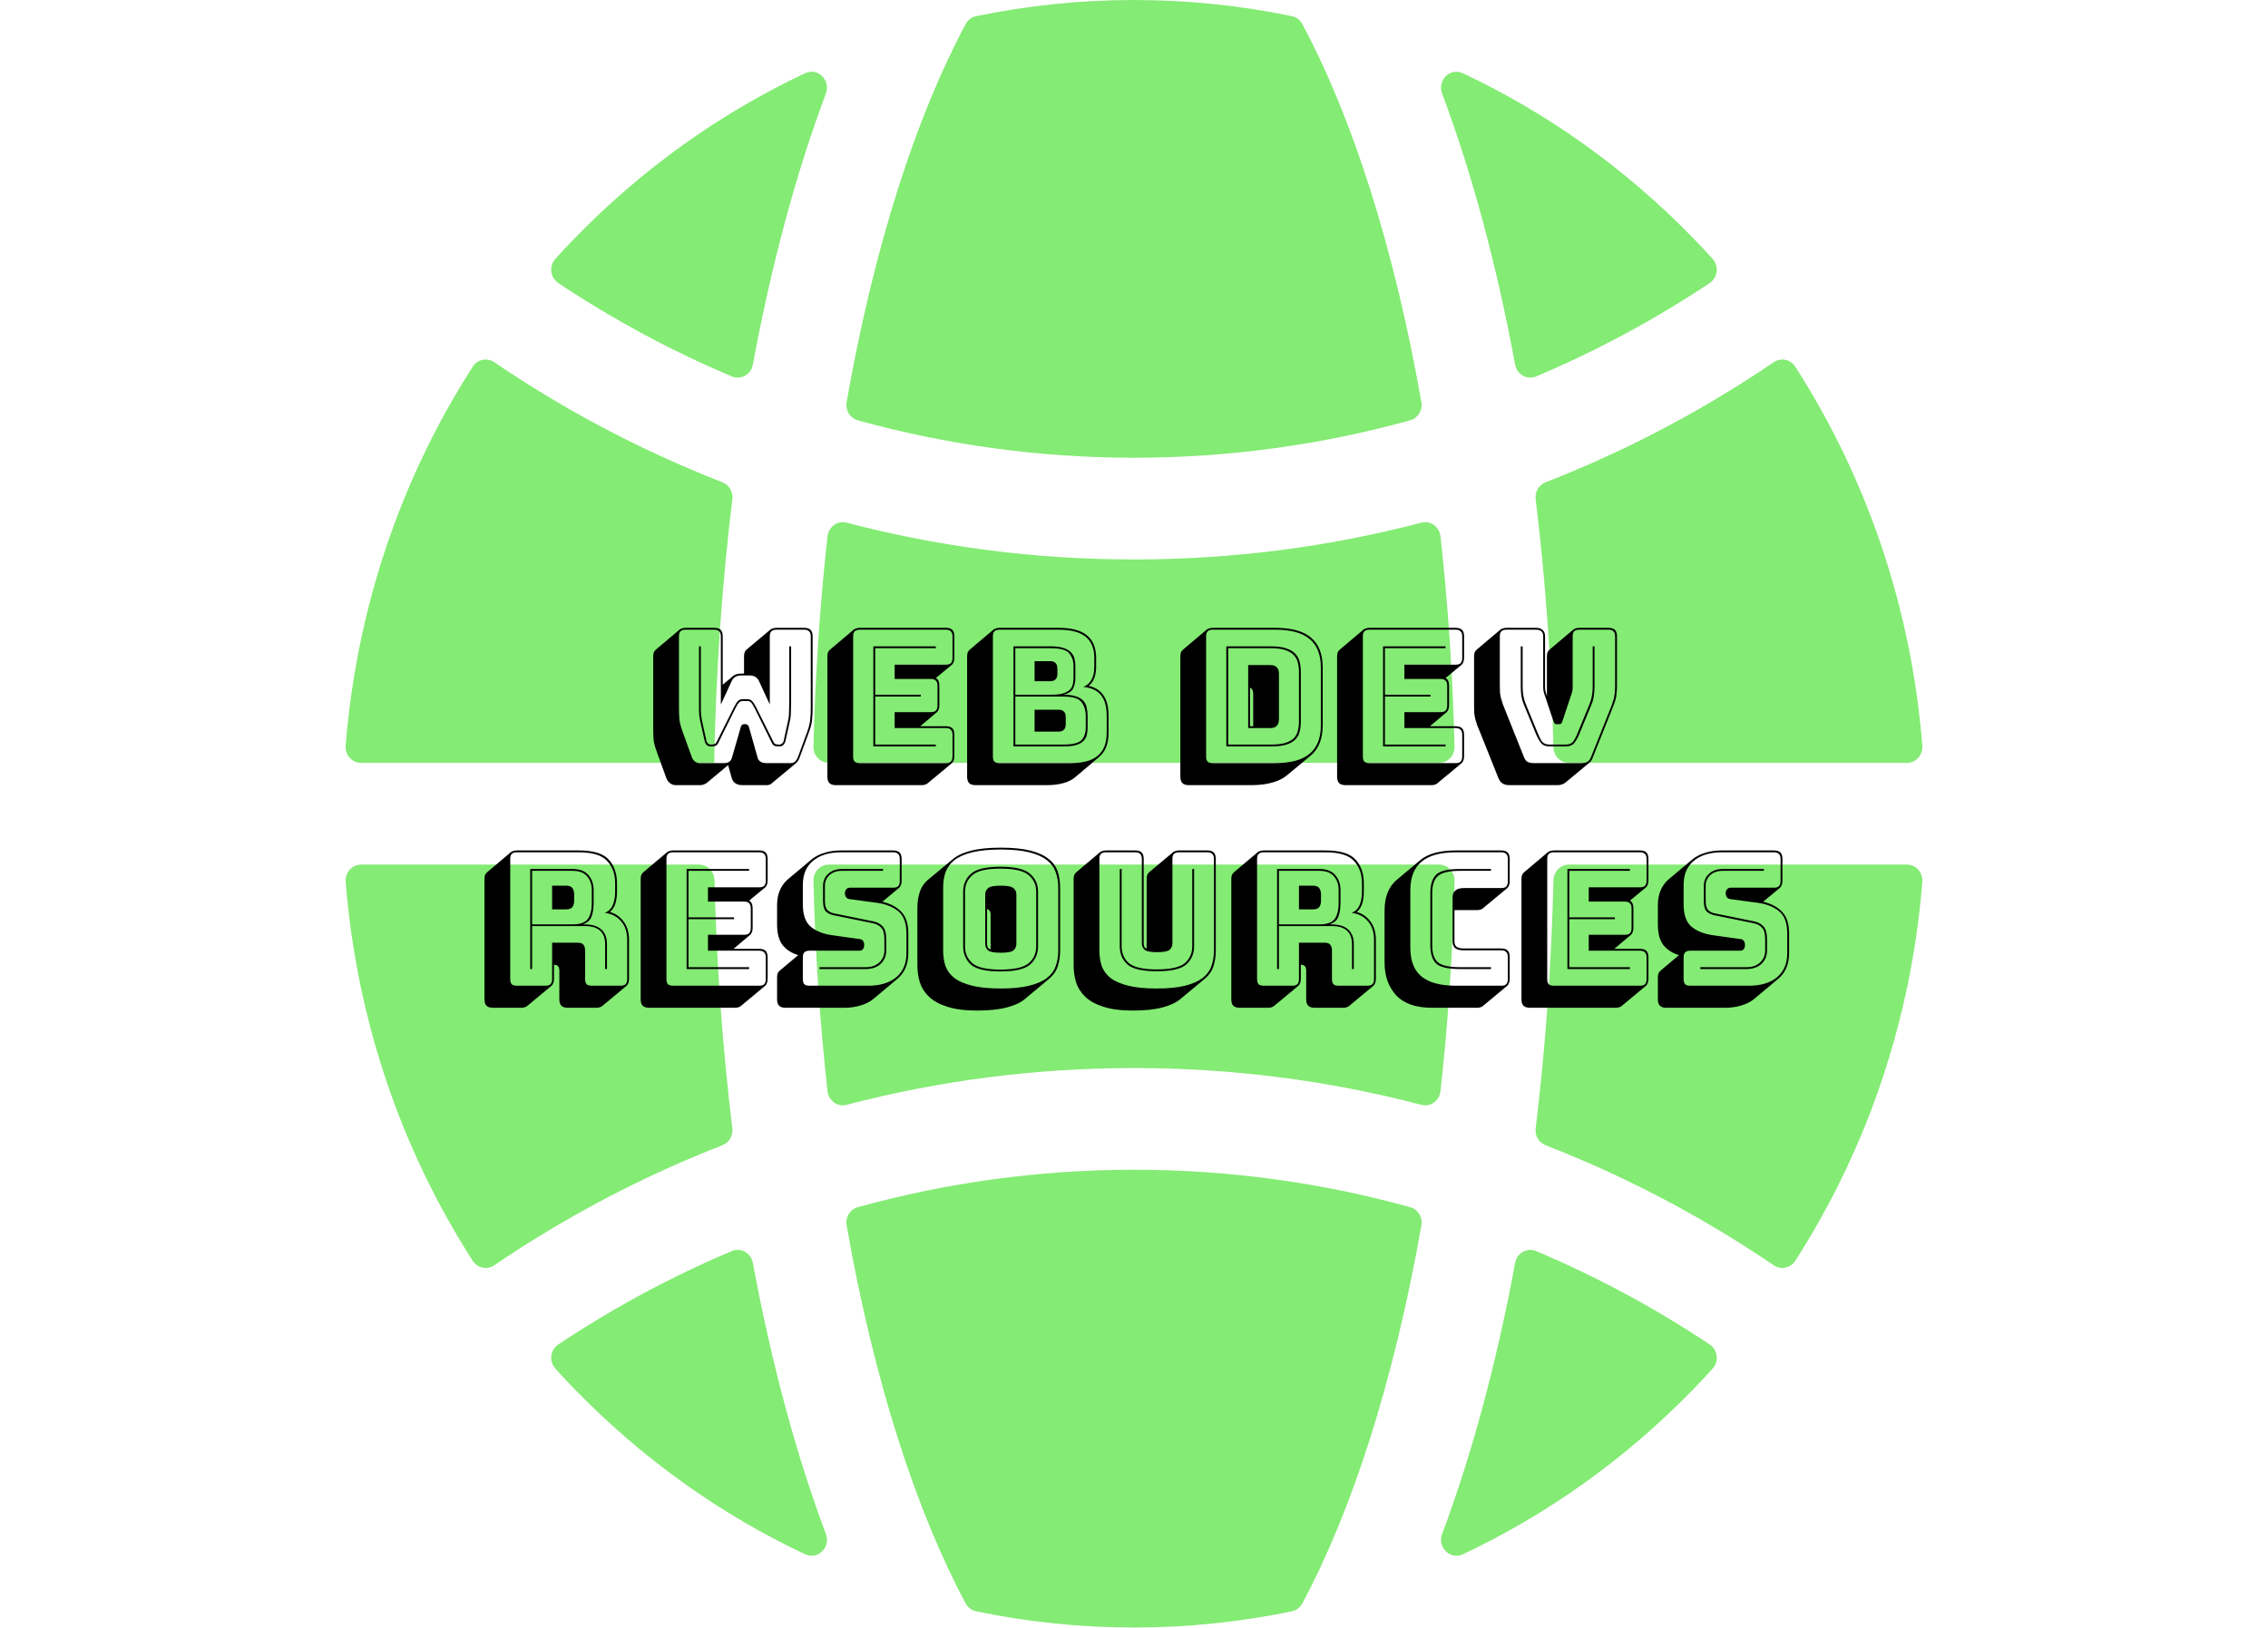 <svg width="3524" height="2530" viewBox="0 0 3524 2530" fill="none" xmlns="http://www.w3.org/2000/svg">
<path d="M2236.05 1343.77H1287.94C1274.46 1343.77 1263.58 1355.19 1263.92 1369.05C1266.79 1483.4 1274.32 1592.63 1285.77 1695.92C1287.42 1710.78 1301.37 1720.82 1315.46 1717.13C1460.41 1679.13 1609.79 1659.95 1761.99 1659.95C1914.2 1659.95 2063.58 1679.13 2208.53 1717.13C2222.62 1720.82 2236.57 1710.78 2238.22 1695.92C2249.67 1592.63 2257.2 1483.39 2260.06 1369.05C2260.41 1355.19 2249.53 1343.77 2236.05 1343.77Z" fill="#84EB74"/>
<path d="M2238.22 833.522C2236.57 818.661 2222.62 808.622 2208.53 812.313C2063.58 850.314 1914.2 869.497 1761.99 869.497C1609.79 869.497 1460.41 850.314 1315.46 812.318C1301.37 808.627 1287.42 818.666 1285.77 833.526C1274.32 936.819 1266.79 1046.05 1263.92 1160.4C1263.58 1174.26 1274.46 1185.68 1287.94 1185.68H2236.05C2249.52 1185.68 2260.41 1174.26 2260.06 1160.4C2257.2 1046.05 2249.66 936.814 2238.22 833.522Z" fill="#84EB74"/>
<path d="M2208.54 625.049C2165.52 380.133 2099.57 179.274 2023.47 37.329C2020.08 31.006 2014.13 26.544 2007.25 25.117C1927.38 8.557 1845.33 0 1761.99 0C1678.66 0 1596.61 8.557 1516.74 25.122C1509.85 26.549 1503.91 31.01 1500.52 37.334C1424.41 179.274 1358.47 380.133 1315.45 625.055C1313.25 637.593 1320.74 649.875 1332.7 653.19C1469.64 691.141 1613.56 711.406 1761.99 711.406C1910.43 711.406 2054.35 691.141 2191.29 653.185C2203.25 649.875 2210.74 637.588 2208.54 625.049Z" fill="#84EB74"/>
<path d="M2272.93 113.791C2253.37 104.587 2232.99 124.684 2240.72 145.334C2240.86 145.7 2241 146.066 2241.13 146.431C2287.86 271.441 2325.82 413.362 2354.23 566.843C2357.07 582.183 2372.94 590.922 2386.98 584.994C2481.49 545.091 2571.62 496.404 2656.44 439.965C2669 431.611 2671.26 413.594 2661.07 402.33C2651.31 391.545 2641.36 380.904 2631.18 370.43C2525.78 261.976 2404.57 175.713 2272.93 113.791Z" fill="#84EB74"/>
<path d="M2437.74 1185.68H2962.95C2977.03 1185.68 2988.06 1173.27 2986.9 1158.84C2969.93 946.803 2902.11 745.49 2789.5 569.965C2782.13 558.479 2767.17 555.371 2756.01 562.955C2664.27 625.317 2567.01 678.993 2464.77 723.486C2443.79 732.615 2422.7 741.305 2401.48 749.581C2391.07 753.641 2384.71 764.416 2386.1 775.784C2401.21 899.781 2410.58 1029.13 2413.78 1161.53C2414.1 1174.95 2424.7 1185.68 2437.74 1185.68Z" fill="#84EB74"/>
<path d="M1315.45 1904.4C1358.47 2149.31 1424.41 2350.17 1500.52 2492.12C1503.91 2498.44 1509.85 2502.9 1516.74 2504.33C1596.61 2520.89 1678.66 2529.45 1761.99 2529.45C1845.33 2529.45 1927.38 2520.89 2007.25 2504.32C2014.13 2502.9 2020.08 2498.43 2023.47 2492.11C2099.57 2350.17 2165.52 2149.31 2208.54 1904.39C2210.74 1891.85 2203.25 1879.57 2191.29 1876.26C2054.35 1838.3 1910.43 1818.04 1761.99 1818.04C1613.56 1818.04 1469.64 1838.3 1332.7 1876.26C1320.74 1879.57 1313.25 1891.86 1315.45 1904.4Z" fill="#84EB74"/>
<path d="M1059.22 1805.96C1080.19 1796.83 1101.29 1788.14 1122.51 1779.86C1132.92 1775.8 1139.28 1765.03 1137.89 1753.66C1122.77 1629.66 1113.41 1500.32 1110.21 1367.91C1109.89 1354.5 1099.29 1343.77 1086.25 1343.77H561.034C546.956 1343.77 535.926 1356.18 537.083 1370.61C554.057 1582.65 621.881 1783.96 734.489 1959.49C741.855 1970.97 756.817 1974.08 767.976 1966.5C859.721 1904.13 956.973 1850.45 1059.22 1805.96Z" fill="#84EB74"/>
<path d="M2656.45 2089.49C2571.62 2033.05 2481.49 1984.35 2386.99 1944.46C2372.95 1938.53 2357.07 1947.27 2354.23 1962.61C2325.83 2116.09 2287.87 2258.01 2241.14 2383.02C2241 2383.38 2240.86 2383.75 2240.73 2384.12C2232.99 2404.77 2253.38 2424.86 2272.94 2415.66C2404.57 2353.74 2525.78 2267.47 2631.19 2159.02C2641.37 2148.55 2651.32 2137.91 2661.08 2127.12C2671.26 2115.86 2669 2097.84 2656.45 2089.49Z" fill="#84EB74"/>
<path d="M2413.78 1367.91C2410.58 1500.31 2401.21 1629.66 2386.1 1753.66C2384.71 1765.02 2391.07 1775.8 2401.48 1779.86C2422.7 1788.14 2443.79 1796.83 2464.77 1805.95C2567.01 1850.45 2664.27 1904.13 2756.01 1966.49C2767.17 1974.07 2782.13 1970.96 2789.5 1959.48C2902.11 1783.96 2969.93 1582.64 2986.9 1370.6C2988.06 1356.17 2977.03 1343.76 2962.95 1343.76H2437.74C2424.7 1343.77 2414.1 1354.49 2413.78 1367.91Z" fill="#84EB74"/>
<path d="M867.543 439.96C952.364 496.399 1042.5 545.09 1137 584.988C1151.04 590.917 1166.92 582.177 1169.75 566.838C1198.16 413.357 1236.12 271.436 1282.85 146.426C1282.99 146.06 1283.13 145.695 1283.26 145.329C1291 124.679 1270.61 104.582 1251.05 113.785C1119.42 175.712 998.21 261.975 892.799 370.425C882.62 380.899 872.666 391.54 862.909 402.325C852.725 413.589 854.986 431.606 867.543 439.96Z" fill="#84EB74"/>
<path d="M1109.7 1185.68C1112.3 1044.85 1121.86 907.305 1137.89 775.784C1139.28 764.416 1132.92 753.641 1122.51 749.58C1101.29 741.305 1080.19 732.615 1059.22 723.485C956.973 678.988 859.721 625.311 767.976 562.955C756.817 555.371 741.859 558.484 734.489 569.965C621.881 745.49 554.057 946.803 537.083 1158.84C535.926 1173.27 546.956 1185.68 561.034 1185.68H1109.7Z" fill="#84EB74"/>
<path d="M1251.06 2415.66C1270.62 2424.86 1291 2404.76 1283.26 2384.11C1283.13 2383.75 1282.99 2383.38 1282.86 2383.01C1236.13 2258 1198.17 2116.08 1169.76 1962.6C1166.92 1947.26 1151.05 1938.52 1137.01 1944.45C1042.5 1984.35 952.369 2033.04 867.548 2089.48C854.986 2097.83 852.73 2115.85 862.919 2127.12C872.676 2137.9 882.629 2148.54 892.809 2159.02C998.21 2267.47 1119.42 2353.73 1251.06 2415.66Z" fill="#84EB74"/>
<path d="M1161.27 1086.64C1164.34 1086.64 1166.74 1087.6 1168.47 1089.52C1170.39 1091.25 1172.69 1094.8 1175.38 1100.18L1201.87 1153.17C1202.83 1155.09 1203.99 1156.24 1205.33 1156.62C1206.87 1157.01 1208.31 1157.2 1209.65 1157.2H1211.09C1212.63 1157.2 1214.07 1156.62 1215.41 1155.47C1216.75 1154.13 1217.52 1152.69 1217.71 1151.15L1224.91 1118.32C1225.68 1114.67 1226.07 1109.97 1226.07 1104.21C1226.26 1098.45 1226.35 1093.46 1226.35 1089.23V1004.56H1229.23V1089.52C1229.23 1093.74 1229.14 1098.74 1228.95 1104.5C1228.95 1110.26 1228.56 1114.96 1227.79 1118.61L1220.59 1151.15C1219.83 1154.22 1218.58 1156.53 1216.85 1158.06C1215.31 1159.41 1213.39 1160.08 1211.09 1160.08H1209.07C1207.35 1160.08 1205.52 1159.79 1203.6 1159.22C1201.87 1158.45 1200.53 1157.1 1199.57 1155.18L1173.07 1101.62C1170.58 1096.62 1168.56 1093.36 1167.03 1091.82C1165.49 1090.29 1163.57 1089.52 1161.27 1089.52H1154.07C1151.76 1089.52 1149.84 1090.29 1148.31 1091.82C1146.77 1093.36 1144.75 1096.62 1142.26 1101.62L1115.76 1155.18C1114.8 1157.1 1113.36 1158.45 1111.44 1159.22C1109.71 1159.79 1107.99 1160.08 1106.26 1160.08H1104.24C1101.94 1160.08 1099.92 1159.41 1098.19 1158.06C1096.66 1156.53 1095.51 1154.22 1094.74 1151.15L1087.54 1118.61C1086.77 1114.96 1086.29 1110.26 1086.1 1104.5C1086.1 1098.74 1086.1 1093.74 1086.1 1089.52V1004.56H1088.98V1089.23C1088.98 1093.46 1088.98 1098.45 1088.98 1104.21C1089.17 1109.97 1089.65 1114.67 1090.42 1118.32L1097.62 1151.15C1097.81 1152.69 1098.58 1154.13 1099.92 1155.47C1101.27 1156.62 1102.71 1157.2 1104.24 1157.2H1105.68C1107.03 1157.2 1108.37 1157.01 1109.71 1156.62C1111.25 1156.24 1112.5 1155.09 1113.46 1153.17L1139.95 1100.18C1142.64 1094.8 1144.85 1091.25 1146.58 1089.52C1148.5 1087.6 1150.99 1086.64 1154.07 1086.64H1161.27ZM1206.48 978.64C1202.83 978.64 1200.15 979.504 1198.42 981.232C1196.88 982.768 1196.11 985.36 1196.11 989.008V1094.99L1179.41 1058.7C1177.87 1055.44 1175.86 1053.14 1173.36 1051.79C1170.87 1050.45 1167.79 1049.78 1164.15 1049.78H1152.05C1148.4 1049.78 1145.33 1050.45 1142.83 1051.79C1140.34 1053.14 1138.32 1055.44 1136.79 1058.7L1120.08 1094.99V989.008C1120.08 985.36 1119.22 982.768 1117.49 981.232C1115.95 979.504 1113.36 978.64 1109.71 978.64H1065.36C1061.71 978.64 1059.03 979.504 1057.3 981.232C1055.76 982.768 1054.99 985.36 1054.99 989.008V1100.18C1054.99 1106.32 1055.19 1112.08 1055.57 1117.46C1056.15 1122.64 1057.68 1128.78 1060.18 1135.89L1074.58 1175.63C1075.54 1178.7 1077.07 1181.2 1079.19 1183.12C1081.49 1185.04 1084.18 1186 1087.25 1186H1125.27C1128.34 1186 1130.93 1185.33 1133.04 1183.98C1135.15 1182.45 1136.59 1180.24 1137.36 1177.36L1150.9 1130.42C1151.47 1128.5 1152.15 1127.25 1152.91 1126.67C1153.87 1125.9 1154.93 1125.52 1156.08 1125.52H1158.67C1159.83 1125.52 1160.79 1125.9 1161.55 1126.67C1162.51 1127.25 1163.28 1128.5 1163.86 1130.42L1177.11 1177.36C1177.87 1180.43 1179.51 1182.64 1182 1183.98C1184.5 1185.33 1187.28 1186 1190.35 1186H1228.66C1231.73 1186 1234.13 1185.04 1235.86 1183.12C1237.78 1181.01 1239.22 1178.51 1240.18 1175.63L1254.58 1136.46C1257.07 1129.36 1258.51 1123.22 1258.9 1118.03C1259.47 1112.66 1259.76 1106.9 1259.76 1100.75V989.008C1259.76 985.36 1258.9 982.768 1257.17 981.232C1255.63 979.504 1253.04 978.64 1249.39 978.64H1206.48ZM1098.19 1216.82C1096.85 1217.78 1095.31 1218.54 1093.59 1219.12C1091.86 1219.89 1090.03 1220.27 1088.11 1220.27H1050.1C1046.45 1220.27 1043.28 1219.12 1040.59 1216.82C1037.91 1214.51 1035.99 1211.54 1034.83 1207.89L1020.43 1168.14C1017.75 1161.04 1016.11 1154.8 1015.54 1149.42C1015.15 1143.86 1014.96 1137.9 1014.96 1131.57V1020.4C1014.96 1017.9 1015.25 1015.79 1015.83 1014.06C1016.59 1012.34 1017.65 1010.9 1018.99 1009.74L1056.15 978.352C1057.11 977.584 1058.35 977.008 1059.89 976.624C1061.62 976.048 1063.44 975.76 1065.36 975.76H1109.71C1114.32 975.76 1117.68 976.816 1119.79 978.928C1121.91 981.04 1122.96 984.4 1122.96 989.008V1064.18L1139.09 1050.64C1140.63 1049.3 1142.45 1048.34 1144.56 1047.76C1146.87 1047.18 1149.36 1046.9 1152.05 1046.9H1156.08V1020.4C1156.08 1017.9 1156.37 1015.79 1156.95 1014.06C1157.52 1012.34 1158.39 1010.99 1159.54 1010.03L1159.83 1009.74L1197.27 978.352C1198.23 977.584 1199.47 977.008 1201.01 976.624C1202.55 976.048 1204.37 975.76 1206.48 975.76H1249.39C1254 975.76 1257.36 976.816 1259.47 978.928C1261.59 981.04 1262.64 984.4 1262.64 989.008V1100.75C1262.64 1107.09 1262.35 1113.04 1261.78 1118.61C1261.39 1123.98 1259.86 1130.22 1257.17 1137.33L1242.77 1176.5C1242.19 1178.42 1241.43 1180.14 1240.47 1181.68C1239.51 1183.22 1238.35 1184.66 1237.01 1186L1199.86 1216.82C1198.71 1217.97 1197.46 1218.83 1196.11 1219.41C1194.77 1219.98 1193.23 1220.27 1191.51 1220.27H1153.2C1149.36 1220.27 1146 1219.41 1143.12 1217.68C1140.24 1215.95 1138.23 1213.26 1137.07 1209.62L1131.31 1189.17L1098.19 1216.82ZM1432.47 1220.27H1298.83C1294.23 1220.27 1290.87 1219.22 1288.75 1217.1C1286.64 1214.99 1285.59 1211.63 1285.59 1207.02V1020.4C1285.59 1017.9 1285.87 1015.79 1286.45 1014.06C1287.22 1012.34 1288.27 1010.9 1289.62 1009.74L1326.77 978.352C1327.73 977.584 1328.98 977.008 1330.51 976.624C1332.24 976.048 1334.07 975.76 1335.99 975.76H1469.62C1474.23 975.76 1477.59 976.816 1479.7 978.928C1481.81 981.04 1482.87 984.4 1482.87 989.008V1022.7C1482.87 1025.2 1482.48 1027.31 1481.71 1029.04C1481.14 1030.77 1480.18 1032.21 1478.83 1033.36L1454.07 1053.81C1455.99 1054.77 1457.33 1056.21 1458.1 1058.13C1459.06 1060.05 1459.54 1062.54 1459.54 1065.62V1096.43C1459.54 1098.93 1459.15 1101.04 1458.39 1102.77C1457.81 1104.5 1456.85 1105.94 1455.51 1107.09L1429.87 1128.69H1469.62C1474.23 1128.69 1477.59 1129.74 1479.7 1131.86C1481.81 1133.97 1482.87 1137.33 1482.87 1141.94V1175.63C1482.87 1178.13 1482.48 1180.24 1481.71 1181.97C1481.14 1183.7 1480.18 1185.14 1478.83 1186.29L1441.39 1217.39C1440.63 1218.16 1439.38 1218.83 1437.65 1219.41C1436.11 1219.98 1434.39 1220.27 1432.47 1220.27ZM1469.62 1186C1473.27 1186 1475.86 1185.23 1477.39 1183.7C1479.12 1181.97 1479.99 1179.28 1479.99 1175.63V1141.94C1479.99 1138.29 1479.12 1135.7 1477.39 1134.16C1475.86 1132.43 1473.27 1131.57 1469.62 1131.57H1390.13V1106.8H1446.29C1449.94 1106.8 1452.53 1106.03 1454.07 1104.5C1455.79 1102.77 1456.66 1100.08 1456.66 1096.43V1065.62C1456.66 1061.97 1455.79 1059.38 1454.07 1057.84C1452.53 1056.11 1449.94 1055.25 1446.29 1055.25H1390.13V1033.07H1469.62C1473.27 1033.07 1475.86 1032.3 1477.39 1030.77C1479.12 1029.04 1479.99 1026.35 1479.99 1022.7V989.008C1479.99 985.36 1479.12 982.768 1477.39 981.232C1475.86 979.504 1473.27 978.64 1469.62 978.64H1335.99C1332.34 978.64 1329.65 979.504 1327.92 981.232C1326.39 982.768 1325.62 985.36 1325.62 989.008V1175.63C1325.62 1179.28 1326.39 1181.97 1327.92 1183.7C1329.65 1185.23 1332.34 1186 1335.99 1186H1469.62ZM1454.07 1157.2V1160.08H1357.01V1004.56H1454.07V1007.44H1359.89V1079.73H1430.74V1082.61H1359.89V1157.2H1454.07ZM1515.96 1220.27C1511.35 1220.27 1507.99 1219.22 1505.88 1217.1C1503.77 1214.99 1502.71 1211.63 1502.71 1207.02V1020.4C1502.71 1017.9 1503 1015.79 1503.57 1014.06C1504.34 1012.34 1505.4 1010.9 1506.74 1009.74L1543.89 978.352C1544.85 977.584 1546.1 977.008 1547.64 976.624C1549.37 976.048 1551.19 975.76 1553.11 975.76H1644.98C1664.95 975.76 1679.64 979.696 1689.05 987.568C1698.45 995.248 1703.16 1006.96 1703.16 1022.7V1036.53C1703.16 1043.25 1702.2 1049.01 1700.28 1053.81C1698.55 1058.61 1695.86 1062.45 1692.21 1065.33L1691.35 1065.9C1701.72 1068.21 1709.49 1073.2 1714.68 1080.88C1719.86 1088.37 1722.45 1098.83 1722.45 1112.27V1138.77C1722.45 1147.41 1721.21 1154.9 1718.71 1161.23C1716.21 1167.38 1712.47 1172.56 1707.48 1176.78L1670.33 1208.18C1665.53 1212.21 1659.48 1215.18 1652.18 1217.1C1644.89 1219.22 1636.34 1220.27 1626.55 1220.27H1515.96ZM1663.7 1186C1682.71 1186 1696.73 1182.16 1705.75 1174.48C1714.97 1166.8 1719.57 1154.9 1719.57 1138.77V1112.27C1719.57 1098.26 1716.6 1087.6 1710.65 1080.3C1704.69 1073.01 1695.57 1068.78 1683.29 1067.63C1689.05 1065.14 1693.27 1061.39 1695.96 1056.4C1698.84 1051.22 1700.28 1044.59 1700.28 1036.53V1022.7C1700.28 1007.73 1695.77 996.688 1686.74 989.584C1677.72 982.288 1663.8 978.64 1644.98 978.64H1553.11C1549.46 978.64 1546.77 979.504 1545.05 981.232C1543.51 982.768 1542.74 985.36 1542.74 989.008V1175.63C1542.74 1179.28 1543.51 1181.97 1545.05 1183.7C1546.77 1185.23 1549.46 1186 1553.11 1186H1663.7ZM1652.18 1160.08H1574.71V1004.56H1633.17C1641.05 1004.56 1647.48 1005.42 1652.47 1007.15C1657.46 1008.69 1661.3 1010.9 1663.99 1013.78C1666.68 1016.46 1668.5 1019.63 1669.46 1023.28C1670.42 1026.93 1670.9 1030.86 1670.9 1035.09V1053.52C1670.9 1059.28 1669.85 1064.56 1667.73 1069.36C1665.81 1074.16 1660.73 1077.62 1652.47 1079.73C1660.34 1079.73 1666.77 1080.59 1671.77 1082.32C1676.76 1083.86 1680.6 1086.16 1683.29 1089.23C1685.97 1092.11 1687.7 1095.57 1688.47 1099.6C1689.43 1103.63 1689.91 1108.05 1689.91 1112.85V1131.28C1689.91 1135.5 1689.43 1139.44 1688.47 1143.09C1687.51 1146.54 1685.69 1149.52 1683 1152.02C1680.5 1154.51 1676.76 1156.53 1671.77 1158.06C1666.77 1159.41 1660.25 1160.08 1652.18 1160.08ZM1633.17 1007.44H1577.59V1079.73H1633.17C1641.05 1079.73 1647.29 1079.06 1651.89 1077.71C1656.5 1076.18 1659.96 1074.26 1662.26 1071.95C1664.76 1069.46 1666.29 1066.67 1666.87 1063.6C1667.64 1060.34 1668.02 1056.98 1668.02 1053.52V1035.09C1668.02 1027.41 1665.81 1020.88 1661.4 1015.5C1656.98 1010.13 1647.57 1007.44 1633.17 1007.44ZM1607.54 1027.6H1632.02C1635.67 1027.6 1638.36 1028.56 1640.09 1030.48C1642.01 1032.4 1642.97 1035.28 1642.97 1039.12V1047.18C1642.97 1051.02 1642.01 1053.9 1640.09 1055.82C1638.36 1057.74 1635.67 1058.7 1632.02 1058.7H1607.54V1027.6ZM1652.47 1082.61H1577.59V1157.2H1652.18C1666.58 1157.2 1675.99 1154.9 1680.41 1150.29C1684.82 1145.49 1687.03 1139.15 1687.03 1131.28V1112.85C1687.03 1104.21 1684.82 1097.01 1680.41 1091.25C1676.18 1085.49 1666.87 1082.61 1652.47 1082.61ZM1607.54 1103.06H1644.98C1648.63 1103.06 1651.32 1104.02 1653.05 1105.94C1654.97 1107.66 1655.93 1110.45 1655.93 1114.29V1125.52C1655.93 1129.36 1654.97 1132.24 1653.05 1134.16C1651.32 1136.08 1648.63 1137.04 1644.98 1137.04H1607.54V1103.06ZM1999.62 1205.01C1993.67 1210 1986.09 1213.74 1976.87 1216.24C1967.65 1218.93 1956.81 1220.27 1944.33 1220.27H1847.27C1842.66 1220.27 1839.3 1219.22 1837.19 1217.1C1835.08 1214.99 1834.02 1211.63 1834.02 1207.02V1020.4C1834.02 1017.9 1834.31 1015.79 1834.89 1014.06C1835.65 1012.34 1836.71 1010.9 1838.05 1009.74L1875.21 978.352C1876.17 977.584 1877.41 977.008 1878.95 976.624C1880.68 976.048 1882.5 975.76 1884.42 975.76H1981.48C2006.63 975.76 2025.16 980.848 2037.06 991.024C2049.16 1001.2 2055.21 1016.66 2055.21 1037.39V1127.25C2055.21 1137.62 2053.67 1146.74 2050.6 1154.61C2047.53 1162.29 2043.01 1168.72 2037.06 1173.9L1999.62 1205.01ZM1981.48 1186C2005.48 1186 2023.24 1181.2 2034.76 1171.6C2046.47 1162 2052.33 1147.22 2052.33 1127.25V1037.39C2052.33 1017.42 2046.47 1002.64 2034.76 993.04C2023.24 983.44 2005.48 978.64 1981.48 978.64H1884.42C1880.77 978.64 1878.09 979.504 1876.36 981.232C1874.82 982.768 1874.05 985.36 1874.05 989.008V1175.63C1874.05 1179.28 1874.82 1181.97 1876.36 1183.7C1878.09 1185.23 1880.77 1186 1884.42 1186H1981.48ZM1905.45 1160.08V1004.56H1975.14C1984.93 1004.56 1992.81 1005.62 1998.76 1007.73C2004.9 1009.84 2009.61 1012.72 2012.87 1016.37C2016.13 1019.82 2018.34 1024.05 2019.49 1029.04C2020.65 1033.84 2021.22 1039.02 2021.22 1044.59V1120.91C2021.22 1126.48 2020.65 1131.66 2019.49 1136.46C2018.53 1141.26 2016.42 1145.39 2013.16 1148.85C2009.89 1152.3 2005.19 1155.09 1999.05 1157.2C1992.9 1159.12 1984.93 1160.08 1975.14 1160.08H1905.45ZM1975.14 1007.44H1908.33V1157.2H1975.14C1984.36 1157.2 1991.75 1156.34 1997.32 1154.61C2003.08 1152.69 2007.49 1150.19 2010.57 1147.12C2013.64 1143.86 2015.65 1140.02 2016.61 1135.6C2017.77 1130.99 2018.34 1126.1 2018.34 1120.91V1044.59C2018.34 1039.41 2017.77 1034.51 2016.61 1029.9C2015.46 1025.3 2013.35 1021.36 2010.28 1018.1C2007.21 1014.83 2002.79 1012.24 1997.03 1010.32C1991.46 1008.4 1984.17 1007.44 1975.14 1007.44ZM1939.43 1033.65H1973.7C1978.31 1033.65 1981.67 1034.8 1983.78 1037.1C1986.09 1039.22 1987.24 1042.67 1987.24 1047.47V1117.46C1987.24 1122.26 1986.09 1125.81 1983.78 1128.11C1981.67 1130.42 1978.31 1131.57 1973.7 1131.57H1939.43V1033.65ZM1947.21 1078.86C1947.21 1076.37 1946.82 1074.26 1946.05 1072.53C1945.29 1070.8 1944.04 1069.55 1942.31 1068.78V1128.69H1947.21V1078.86ZM2224.47 1220.27H2090.83C2086.23 1220.27 2082.87 1219.22 2080.75 1217.1C2078.64 1214.99 2077.59 1211.63 2077.59 1207.02V1020.4C2077.59 1017.9 2077.87 1015.79 2078.45 1014.06C2079.22 1012.34 2080.27 1010.9 2081.62 1009.74L2118.77 978.352C2119.73 977.584 2120.98 977.008 2122.51 976.624C2124.24 976.048 2126.07 975.76 2127.99 975.76H2261.62C2266.23 975.76 2269.59 976.816 2271.7 978.928C2273.81 981.04 2274.87 984.4 2274.87 989.008V1022.7C2274.87 1025.2 2274.48 1027.31 2273.71 1029.04C2273.14 1030.77 2272.18 1032.21 2270.83 1033.36L2246.07 1053.81C2247.99 1054.77 2249.33 1056.21 2250.1 1058.13C2251.06 1060.05 2251.54 1062.54 2251.54 1065.62V1096.43C2251.54 1098.93 2251.15 1101.04 2250.39 1102.77C2249.81 1104.5 2248.85 1105.94 2247.51 1107.09L2221.87 1128.69H2261.62C2266.23 1128.69 2269.59 1129.74 2271.7 1131.86C2273.81 1133.97 2274.87 1137.33 2274.87 1141.94V1175.63C2274.87 1178.13 2274.48 1180.24 2273.71 1181.97C2273.14 1183.7 2272.18 1185.14 2270.83 1186.29L2233.39 1217.39C2232.63 1218.16 2231.38 1218.83 2229.65 1219.41C2228.11 1219.98 2226.39 1220.27 2224.47 1220.27ZM2261.62 1186C2265.27 1186 2267.86 1185.23 2269.39 1183.7C2271.12 1181.97 2271.99 1179.28 2271.99 1175.63V1141.94C2271.99 1138.29 2271.12 1135.7 2269.39 1134.16C2267.86 1132.43 2265.27 1131.57 2261.62 1131.57H2182.13V1106.8H2238.29C2241.94 1106.8 2244.53 1106.03 2246.07 1104.5C2247.79 1102.77 2248.66 1100.08 2248.66 1096.43V1065.62C2248.66 1061.97 2247.79 1059.38 2246.07 1057.84C2244.53 1056.11 2241.94 1055.25 2238.29 1055.25H2182.13V1033.07H2261.62C2265.27 1033.07 2267.86 1032.3 2269.39 1030.77C2271.12 1029.04 2271.99 1026.35 2271.99 1022.7V989.008C2271.99 985.36 2271.12 982.768 2269.39 981.232C2267.86 979.504 2265.27 978.64 2261.62 978.64H2127.99C2124.34 978.64 2121.65 979.504 2119.92 981.232C2118.39 982.768 2117.62 985.36 2117.62 989.008V1175.63C2117.62 1179.28 2118.39 1181.97 2119.92 1183.7C2121.65 1185.23 2124.34 1186 2127.99 1186H2261.62ZM2246.07 1157.2V1160.08H2149.01V1004.56H2246.07V1007.44H2151.89V1079.73H2222.74V1082.61H2151.89V1157.2H2246.07ZM2345.4 1220.27C2340.98 1220.27 2337.43 1219.41 2334.74 1217.68C2332.05 1216.14 2329.85 1213.26 2328.12 1209.04L2299.89 1138.48C2298.17 1134.06 2296.63 1130.32 2295.29 1127.25C2294.13 1123.98 2293.17 1120.91 2292.41 1118.03C2291.64 1114.96 2291.06 1111.79 2290.68 1108.53C2290.49 1105.07 2290.39 1101.04 2290.39 1096.43V1020.4C2290.39 1017.9 2290.68 1015.79 2291.25 1014.06C2292.02 1012.34 2293.08 1010.9 2294.42 1009.74L2331.57 978.352C2332.53 977.584 2333.78 977.008 2335.32 976.624C2337.05 976.048 2338.87 975.76 2340.79 975.76H2386.58C2391.19 975.76 2394.65 976.912 2396.95 979.216C2399.45 981.328 2400.69 984.592 2400.69 989.008V1068.5C2400.69 1070.42 2400.89 1072.24 2401.27 1073.97C2401.65 1075.7 2402.13 1077.52 2402.71 1079.44L2403.57 1081.46V1020.4C2403.57 1017.9 2403.86 1015.79 2404.44 1014.06C2405.21 1012.34 2406.26 1010.9 2407.61 1009.74L2444.76 978.352C2445.72 977.584 2446.97 977.008 2448.5 976.624C2450.23 976.048 2452.05 975.76 2453.97 975.76H2499.19C2503.99 975.76 2507.35 976.816 2509.27 978.928C2511.38 981.04 2512.44 984.4 2512.44 989.008V1065.04C2512.44 1069.65 2512.25 1073.68 2511.86 1077.14C2511.67 1080.4 2511.19 1083.57 2510.42 1086.64C2509.65 1089.52 2508.6 1092.59 2507.25 1095.86C2506.1 1098.93 2504.66 1102.67 2502.93 1107.09L2474.71 1177.65C2474.13 1179.38 2473.37 1180.91 2472.41 1182.26C2471.45 1183.6 2470.49 1184.66 2469.53 1185.42L2432.37 1216.24C2430.84 1217.58 2429.01 1218.54 2426.9 1219.12C2424.98 1219.89 2422.77 1220.27 2420.28 1220.27H2345.4ZM2457.43 1186C2461.08 1186 2464.05 1185.33 2466.36 1183.98C2468.85 1182.64 2470.77 1180.14 2472.12 1176.5L2500.34 1105.94C2502.07 1101.71 2503.51 1098.06 2504.66 1094.99C2505.81 1091.73 2506.77 1088.66 2507.54 1085.78C2508.31 1082.9 2508.79 1079.92 2508.98 1076.85C2509.37 1073.58 2509.56 1069.65 2509.56 1065.04V989.008C2509.56 985.36 2508.69 982.768 2506.97 981.232C2505.43 979.504 2502.84 978.64 2499.19 978.64H2453.97C2450.33 978.64 2447.64 979.504 2445.91 981.232C2444.37 982.768 2443.61 985.36 2443.61 989.008V1068.21C2443.61 1070.13 2443.41 1072.05 2443.03 1073.97C2442.65 1075.89 2442.07 1077.9 2441.3 1080.02L2427.77 1120.62C2427.19 1122.54 2426.52 1123.89 2425.75 1124.66C2424.98 1125.23 2423.83 1125.52 2422.29 1125.52H2419.13C2417.59 1125.52 2416.44 1125.23 2415.67 1124.66C2414.9 1123.89 2414.23 1122.54 2413.65 1120.62L2400.12 1080.3C2399.35 1078.19 2398.77 1076.18 2398.39 1074.26C2398.01 1072.34 2397.81 1070.42 2397.81 1068.5V989.008C2397.81 985.36 2396.85 982.768 2394.93 981.232C2393.01 979.504 2390.23 978.64 2386.58 978.64H2340.79C2337.14 978.64 2334.45 979.504 2332.73 981.232C2331.19 982.768 2330.42 985.36 2330.42 989.008V1065.04C2330.42 1069.65 2330.52 1073.58 2330.71 1076.85C2331.09 1079.92 2331.67 1082.9 2332.44 1085.78C2333.21 1088.66 2334.17 1091.73 2335.32 1094.99C2336.47 1098.06 2337.91 1101.71 2339.64 1105.94L2367.86 1176.5C2369.21 1180.14 2371.03 1182.64 2373.33 1183.98C2375.83 1185.33 2378.9 1186 2382.55 1186H2457.43ZM2362.97 1004.56H2365.85V1066.77C2365.85 1071.76 2366.23 1076.56 2367 1081.17C2367.77 1085.58 2368.92 1089.71 2370.45 1093.55L2389.46 1139.63C2391.38 1144.62 2393.49 1148.85 2395.8 1152.3C2398.29 1155.57 2402.23 1157.2 2407.61 1157.2H2432.95C2438.33 1157.2 2442.17 1155.57 2444.47 1152.3C2446.97 1148.85 2449.17 1144.62 2451.09 1139.63L2470.1 1093.55C2471.64 1089.71 2472.79 1085.58 2473.56 1081.17C2474.33 1076.56 2474.71 1071.76 2474.71 1066.77V1004.56H2477.59V1066.77C2477.59 1072.14 2477.21 1077.14 2476.44 1081.74C2475.86 1086.16 2474.71 1090.48 2472.98 1094.7L2453.97 1140.78C2451.67 1146.35 2449.08 1150.96 2446.2 1154.61C2443.32 1158.26 2438.9 1160.08 2432.95 1160.08H2407.61C2401.65 1160.08 2397.24 1158.26 2394.36 1154.61C2391.48 1150.96 2388.89 1146.35 2386.58 1140.78L2367.57 1094.7C2365.85 1090.48 2364.6 1086.16 2363.83 1081.74C2363.25 1077.14 2362.97 1072.14 2362.97 1066.77V1004.56ZM889.557 1353.44H826.773V1436.67H889.557C901.461 1436.67 909.429 1433.79 913.461 1428.03C917.493 1422.27 919.509 1414.11 919.509 1403.55V1383.39C919.509 1374.56 917.013 1367.36 912.021 1361.79C907.221 1356.22 899.733 1353.44 889.557 1353.44ZM857.877 1376.48H879.477C884.469 1376.48 887.829 1377.82 889.557 1380.51C891.285 1383.01 892.149 1386.18 892.149 1390.02V1399.81C892.149 1403.65 891.285 1406.91 889.557 1409.6C887.829 1412.1 884.469 1413.34 879.477 1413.34H857.877V1376.48ZM826.773 1506.08H823.893V1350.56H889.557C900.693 1350.56 908.949 1353.73 914.325 1360.06C919.701 1366.21 922.389 1373.98 922.389 1383.39V1403.26C922.389 1412.1 921.237 1419.39 918.933 1425.15C916.629 1430.72 912.021 1434.56 905.109 1436.67H908.277C919.989 1436.67 928.725 1439.36 934.485 1444.74C940.245 1449.92 943.125 1457.5 943.125 1467.49V1506.08H940.245V1467.49C940.245 1458.08 937.653 1451.07 932.469 1446.46C927.285 1441.66 919.221 1439.26 908.277 1439.26H826.773V1506.08ZM847.509 1532C851.157 1532 853.749 1531.23 855.285 1529.7C857.013 1527.97 857.877 1525.28 857.877 1521.63V1465.18H898.197C902.229 1465.18 905.013 1466.24 906.549 1468.35C908.277 1470.27 909.141 1473.34 909.141 1477.57V1521.63C909.141 1525.28 909.909 1527.97 911.445 1529.7C913.173 1531.23 915.861 1532 919.509 1532H964.149C967.797 1532 970.389 1531.23 971.925 1529.7C973.653 1527.97 974.517 1525.28 974.517 1521.63V1460.58C974.517 1448.48 971.253 1438.78 964.725 1431.49C958.389 1424.19 950.037 1419.97 939.669 1418.82C945.621 1416.32 949.749 1412.29 952.053 1406.72C954.549 1400.96 955.797 1394.05 955.797 1385.98V1372.74C955.797 1358.53 951.669 1347.01 943.413 1338.18C935.349 1329.15 920.565 1324.64 899.061 1324.64H803.157C799.509 1324.64 796.821 1325.5 795.093 1327.23C793.557 1328.77 792.789 1331.36 792.789 1335.01V1521.63C792.789 1525.28 793.557 1527.97 795.093 1529.7C796.821 1531.23 799.509 1532 803.157 1532H847.509ZM856.725 1532.29L819.285 1563.39C818.517 1564.16 817.269 1564.83 815.541 1565.41C814.005 1565.98 812.277 1566.27 810.357 1566.27H766.005C761.397 1566.27 758.037 1565.22 755.925 1563.1C753.813 1560.99 752.757 1557.63 752.757 1553.02V1366.4C752.757 1363.9 753.045 1361.79 753.621 1360.06C754.389 1358.34 755.445 1356.9 756.789 1355.74L793.941 1324.35C794.901 1323.58 796.149 1323.01 797.685 1322.62C799.413 1322.05 801.237 1321.76 803.157 1321.76H899.061C921.909 1321.76 937.557 1326.56 946.005 1336.16C954.453 1345.57 958.677 1357.76 958.677 1372.74V1385.98C958.677 1393.09 957.813 1399.33 956.085 1404.7C954.357 1409.89 951.573 1414.11 947.733 1417.38H947.445C956.469 1419.87 963.669 1424.86 969.045 1432.35C974.613 1439.84 977.397 1449.25 977.397 1460.58V1521.63C977.397 1524.13 977.013 1526.24 976.245 1527.97C975.669 1529.7 974.709 1531.14 973.365 1532.29L935.925 1563.39C935.157 1564.16 933.909 1564.83 932.181 1565.41C930.645 1565.98 928.917 1566.27 926.997 1566.27H882.357C877.749 1566.27 874.389 1565.22 872.277 1563.1C870.165 1560.99 869.109 1557.63 869.109 1553.02V1508.96C869.109 1505.89 868.533 1503.58 867.381 1502.05C866.229 1500.32 864.117 1499.46 861.045 1499.46H860.757V1521.63C860.757 1524.13 860.373 1526.24 859.605 1527.97C859.029 1529.7 858.069 1531.14 856.725 1532.29ZM1142.36 1566.27H1008.72C1004.12 1566.27 1000.76 1565.22 998.644 1563.1C996.532 1560.99 995.476 1557.63 995.476 1553.02V1366.4C995.476 1363.9 995.764 1361.79 996.34 1360.06C997.108 1358.34 998.164 1356.9 999.508 1355.74L1036.66 1324.35C1037.62 1323.58 1038.87 1323.01 1040.4 1322.62C1042.13 1322.05 1043.96 1321.76 1045.88 1321.76H1179.51C1184.12 1321.76 1187.48 1322.82 1189.59 1324.93C1191.7 1327.04 1192.76 1330.4 1192.76 1335.01V1368.7C1192.76 1371.2 1192.37 1373.31 1191.6 1375.04C1191.03 1376.77 1190.07 1378.21 1188.72 1379.36L1163.96 1399.81C1165.88 1400.77 1167.22 1402.21 1167.99 1404.13C1168.95 1406.05 1169.43 1408.54 1169.43 1411.62V1442.43C1169.43 1444.93 1169.04 1447.04 1168.28 1448.77C1167.7 1450.5 1166.74 1451.94 1165.4 1453.09L1139.76 1474.69H1179.51C1184.12 1474.69 1187.48 1475.74 1189.59 1477.86C1191.7 1479.97 1192.76 1483.33 1192.76 1487.94V1521.63C1192.76 1524.13 1192.37 1526.24 1191.6 1527.97C1191.03 1529.7 1190.07 1531.14 1188.72 1532.29L1151.28 1563.39C1150.52 1564.16 1149.27 1564.83 1147.54 1565.41C1146 1565.98 1144.28 1566.27 1142.36 1566.27ZM1179.51 1532C1183.16 1532 1185.75 1531.23 1187.28 1529.7C1189.01 1527.97 1189.88 1525.28 1189.88 1521.63V1487.94C1189.88 1484.29 1189.01 1481.7 1187.28 1480.16C1185.75 1478.43 1183.16 1477.57 1179.51 1477.57H1100.02V1452.8H1156.18C1159.83 1452.8 1162.42 1452.03 1163.96 1450.5C1165.68 1448.77 1166.55 1446.08 1166.55 1442.43V1411.62C1166.55 1407.97 1165.68 1405.38 1163.96 1403.84C1162.42 1402.11 1159.83 1401.25 1156.18 1401.25H1100.02V1379.07H1179.51C1183.16 1379.07 1185.75 1378.3 1187.28 1376.77C1189.01 1375.04 1189.88 1372.35 1189.88 1368.7V1335.01C1189.88 1331.36 1189.01 1328.77 1187.28 1327.23C1185.75 1325.5 1183.16 1324.64 1179.51 1324.64H1045.88C1042.23 1324.64 1039.54 1325.5 1037.81 1327.23C1036.28 1328.77 1035.51 1331.36 1035.51 1335.01V1521.63C1035.51 1525.28 1036.28 1527.97 1037.81 1529.7C1039.54 1531.23 1042.23 1532 1045.88 1532H1179.51ZM1163.96 1503.2V1506.08H1066.9V1350.56H1163.96V1353.44H1069.78V1425.73H1140.63V1428.61H1069.78V1503.2H1163.96ZM1220.66 1566.27C1216.06 1566.27 1212.7 1565.22 1210.58 1563.1C1208.47 1560.99 1207.42 1557.63 1207.42 1553.02V1519.33C1207.42 1516.83 1207.7 1514.72 1208.28 1512.99C1209.05 1511.26 1210.1 1509.82 1211.45 1508.67L1240.25 1484.48C1230.07 1481.41 1222.01 1476.22 1216.06 1468.93C1210.3 1461.44 1207.42 1450.78 1207.42 1436.96V1406.72C1207.42 1398.08 1208.86 1390.4 1211.74 1383.68C1214.62 1376.96 1218.74 1371.3 1224.12 1366.69L1261.56 1335.3C1266.74 1331.07 1273.18 1327.81 1280.86 1325.5C1288.54 1323.01 1297.27 1321.76 1307.06 1321.76H1387.7C1392.31 1321.76 1395.67 1322.82 1397.78 1324.93C1399.9 1327.04 1400.95 1330.4 1400.95 1335.01V1369.28C1400.95 1371.78 1400.57 1373.89 1399.8 1375.62C1399.22 1377.34 1398.26 1378.78 1396.92 1379.94L1371 1401.54C1383.1 1404.22 1392.79 1409.31 1400.09 1416.8C1407.58 1424.1 1411.32 1435.52 1411.32 1451.07V1481.31C1411.32 1489.95 1409.88 1497.63 1407 1504.35C1404.12 1511.07 1399.9 1516.74 1394.33 1521.34L1357.18 1552.45C1351.8 1556.86 1345.27 1560.22 1337.59 1562.53C1329.91 1565.02 1321.27 1566.27 1311.67 1566.27H1220.66ZM1348.82 1532C1367.26 1532 1381.75 1527.68 1392.31 1519.04C1403.06 1510.21 1408.44 1497.63 1408.44 1481.31V1451.07C1408.44 1434.94 1404.31 1423.42 1396.06 1416.51C1387.8 1409.6 1376.95 1405.18 1363.51 1403.26L1320.6 1397.5C1318.1 1397.31 1316.18 1396.35 1314.84 1394.62C1313.5 1392.9 1312.82 1390.78 1312.82 1388.29C1312.82 1385.79 1313.5 1383.78 1314.84 1382.24C1316.18 1380.51 1318.1 1379.65 1320.6 1379.65H1387.7C1391.35 1379.65 1393.94 1378.88 1395.48 1377.34C1397.21 1375.62 1398.07 1372.93 1398.07 1369.28V1335.01C1398.07 1331.36 1397.21 1328.77 1395.48 1327.23C1393.94 1325.5 1391.35 1324.64 1387.7 1324.64H1307.06C1288.44 1324.64 1273.85 1329.06 1263.29 1337.89C1252.73 1346.53 1247.45 1359.01 1247.45 1375.33V1405.57C1247.45 1421.7 1251.48 1433.22 1259.54 1440.13C1267.8 1447.04 1278.65 1451.46 1292.09 1453.38L1335.29 1459.42C1337.78 1459.62 1339.61 1460.48 1340.76 1462.02C1342.1 1463.55 1342.78 1465.95 1342.78 1469.22C1342.78 1471.52 1342.1 1473.54 1340.76 1475.26C1339.61 1476.8 1337.78 1477.57 1335.29 1477.57H1257.82C1254.17 1477.57 1251.48 1478.43 1249.75 1480.16C1248.22 1481.7 1247.45 1484.29 1247.45 1487.94V1521.63C1247.45 1525.28 1248.22 1527.97 1249.75 1529.7C1251.48 1531.23 1254.17 1532 1257.82 1532H1348.82ZM1372.15 1350.56V1353.44H1308.22C1300.15 1353.44 1293.72 1355.65 1288.92 1360.06C1284.12 1364.48 1281.72 1370.05 1281.72 1376.77V1400.38C1281.72 1407.1 1283.06 1411.81 1285.75 1414.5C1288.44 1417.18 1291.99 1418.91 1296.41 1419.68L1357.18 1432.06C1362.94 1433.22 1367.64 1435.71 1371.29 1439.55C1375.13 1443.39 1377.05 1450.3 1377.05 1460.29V1476.99C1377.05 1485.44 1374.17 1492.45 1368.41 1498.02C1362.65 1503.39 1354.87 1506.08 1345.08 1506.08H1273.37V1503.2H1345.08C1353.91 1503.2 1360.92 1500.8 1366.1 1496C1371.48 1491.01 1374.17 1484.67 1374.17 1476.99V1460.29C1374.17 1451.26 1372.54 1445.12 1369.27 1441.86C1366.2 1438.4 1361.98 1436.1 1356.6 1434.94L1295.83 1422.56C1290.84 1421.6 1286.71 1419.68 1283.45 1416.8C1280.38 1413.73 1278.84 1408.26 1278.84 1400.38V1376.77C1278.84 1369.09 1281.53 1362.85 1286.9 1358.05C1292.28 1353.06 1299.38 1350.56 1308.22 1350.56H1372.15ZM1592.76 1552.45C1586.04 1558.21 1576.63 1562.62 1564.54 1565.7C1552.44 1568.96 1536.89 1570.59 1517.88 1570.59C1499.06 1570.59 1483.61 1568.58 1471.51 1564.54C1459.61 1560.7 1450.2 1555.52 1443.29 1548.99C1436.57 1542.46 1431.86 1534.98 1429.18 1526.53C1426.68 1518.08 1425.43 1509.34 1425.43 1500.32V1410.75C1425.43 1401.92 1426.68 1393.76 1429.18 1386.27C1431.67 1378.59 1436.18 1372.06 1442.71 1366.69L1480.15 1335.58C1486.87 1329.82 1496.18 1325.41 1508.09 1322.34C1520.18 1319.07 1535.83 1317.44 1555.03 1317.44C1573.85 1317.44 1589.21 1318.98 1601.11 1322.05C1613.21 1325.12 1622.62 1329.44 1629.34 1335.01C1636.25 1340.38 1640.95 1346.91 1643.45 1354.59C1645.94 1362.08 1647.19 1370.34 1647.19 1379.36V1477.57C1647.19 1486.4 1645.94 1494.56 1643.45 1502.05C1640.95 1509.54 1636.44 1515.97 1629.91 1521.34L1592.76 1552.45ZM1644.31 1477.57V1379.36C1644.31 1370.53 1642.97 1362.56 1640.28 1355.46C1637.78 1348.16 1633.18 1341.92 1626.46 1336.74C1619.93 1331.55 1610.81 1327.52 1599.1 1324.64C1587.58 1321.76 1572.89 1320.32 1555.03 1320.32C1537.18 1320.32 1522.39 1321.76 1510.68 1324.64C1498.97 1327.52 1489.75 1331.55 1483.03 1336.74C1476.5 1341.92 1471.9 1348.16 1469.21 1355.46C1466.71 1362.56 1465.46 1370.53 1465.46 1379.36V1477.57C1465.46 1486.4 1466.71 1494.46 1469.21 1501.76C1471.9 1508.86 1476.5 1515.01 1483.03 1520.19C1489.75 1525.18 1498.97 1529.12 1510.68 1532C1522.39 1534.88 1537.18 1536.32 1555.03 1536.32C1572.89 1536.32 1587.58 1534.88 1599.1 1532C1610.81 1529.12 1619.93 1525.18 1626.46 1520.19C1633.18 1515.01 1637.78 1508.86 1640.28 1501.76C1642.97 1494.46 1644.31 1486.4 1644.31 1477.57ZM1612.92 1470.94C1612.92 1482.46 1608.79 1491.87 1600.54 1499.17C1592.28 1506.27 1576.92 1509.82 1554.46 1509.82C1531.99 1509.82 1516.73 1506.27 1508.66 1499.17C1500.6 1491.87 1496.57 1482.46 1496.57 1470.94V1385.98C1496.57 1374.46 1500.6 1365.15 1508.66 1358.05C1516.73 1350.75 1531.99 1347.1 1554.46 1347.1C1576.92 1347.1 1592.28 1350.75 1600.54 1358.05C1608.79 1365.15 1612.92 1374.46 1612.92 1385.98V1470.94ZM1499.45 1470.94C1499.45 1481.7 1503.29 1490.43 1510.97 1497.15C1518.65 1503.68 1533.14 1506.94 1554.46 1506.94C1575.77 1506.94 1590.36 1503.68 1598.23 1497.15C1606.1 1490.43 1610.04 1481.7 1610.04 1470.94V1385.98C1610.04 1375.23 1606.1 1366.59 1598.23 1360.06C1590.36 1353.34 1575.77 1349.98 1554.46 1349.98C1533.14 1349.98 1518.65 1353.34 1510.97 1360.06C1503.29 1366.59 1499.45 1375.23 1499.45 1385.98V1470.94ZM1530.84 1467.2V1389.73C1530.84 1386.08 1532.28 1383.01 1535.16 1380.51C1538.04 1377.82 1544.66 1376.48 1555.03 1376.48C1565.4 1376.48 1572.02 1377.82 1574.9 1380.51C1577.78 1383.01 1579.22 1386.08 1579.22 1389.73V1467.2C1579.22 1471.04 1577.78 1474.3 1574.9 1476.99C1572.02 1479.49 1565.4 1480.74 1555.03 1480.74C1544.66 1480.74 1538.04 1479.49 1535.16 1476.99C1532.28 1474.3 1530.84 1471.04 1530.84 1467.2ZM1533.72 1467.2C1533.72 1469.12 1534.1 1470.85 1534.87 1472.38C1535.64 1473.73 1537.08 1474.88 1539.19 1475.84V1421.12C1539.19 1419.2 1538.81 1417.57 1538.04 1416.22C1537.27 1414.69 1535.83 1413.54 1533.72 1412.77V1467.2ZM1760.06 1570.59C1741.44 1570.59 1726.08 1568.58 1713.98 1564.54C1702.08 1560.7 1692.77 1555.52 1686.05 1548.99C1679.33 1542.46 1674.62 1534.98 1671.94 1526.53C1669.44 1518.08 1668.19 1509.34 1668.19 1500.32V1366.4C1668.19 1363.9 1668.48 1361.79 1669.06 1360.06C1669.82 1358.34 1670.88 1356.9 1672.22 1355.74L1709.38 1324.35C1710.34 1323.58 1711.58 1323.01 1713.12 1322.62C1714.85 1322.05 1716.67 1321.76 1718.59 1321.76H1763.81C1768.42 1321.76 1771.78 1322.82 1773.89 1324.93C1776 1327.04 1777.06 1330.4 1777.06 1335.01V1466.34C1777.06 1468.06 1777.34 1469.7 1777.92 1471.23C1778.5 1472.58 1779.74 1473.63 1781.66 1474.4V1366.4C1781.66 1363.9 1781.95 1361.79 1782.53 1360.06C1783.1 1358.34 1783.97 1356.99 1785.12 1356.03L1785.41 1355.74L1822.85 1324.35C1823.81 1323.58 1825.06 1323.01 1826.59 1322.62C1828.13 1322.05 1829.95 1321.76 1832.06 1321.76H1875.84C1880.45 1321.76 1883.81 1322.82 1885.92 1324.93C1888.03 1327.04 1889.09 1330.4 1889.09 1335.01V1477.57C1889.09 1486.4 1887.84 1494.56 1885.34 1502.05C1882.85 1509.54 1878.34 1515.97 1871.81 1521.34L1834.37 1552.45C1827.65 1558.21 1818.34 1562.62 1806.43 1565.7C1794.53 1568.96 1779.07 1570.59 1760.06 1570.59ZM1886.21 1477.57V1335.01C1886.21 1331.36 1885.34 1328.77 1883.62 1327.23C1882.08 1325.5 1879.49 1324.64 1875.84 1324.64H1832.06C1828.42 1324.64 1825.73 1325.5 1824 1327.23C1822.46 1328.77 1821.7 1331.36 1821.7 1335.01V1466.34C1821.7 1470.18 1820.26 1473.44 1817.38 1476.13C1814.5 1478.62 1807.97 1479.87 1797.79 1479.87C1787.81 1479.87 1781.38 1478.62 1778.5 1476.13C1775.62 1473.44 1774.18 1470.18 1774.18 1466.34V1335.01C1774.18 1331.36 1773.31 1328.77 1771.58 1327.23C1770.05 1325.5 1767.46 1324.64 1763.81 1324.64H1718.59C1714.94 1324.64 1712.26 1325.5 1710.53 1327.23C1708.99 1328.77 1708.22 1331.36 1708.22 1335.01V1477.57C1708.22 1486.4 1709.47 1494.46 1711.97 1501.76C1714.66 1508.86 1719.26 1515.01 1725.79 1520.19C1732.51 1525.18 1741.63 1529.12 1753.15 1532C1764.67 1534.88 1779.36 1536.32 1797.22 1536.32C1815.07 1536.32 1829.76 1534.88 1841.28 1532C1852.8 1529.12 1861.82 1525.18 1868.35 1520.19C1875.07 1515.01 1879.68 1508.86 1882.18 1501.76C1884.86 1494.46 1886.21 1486.4 1886.21 1477.57ZM1739.9 1350.56H1742.78V1470.66C1742.78 1481.41 1746.53 1490.14 1754.02 1496.86C1761.7 1503.39 1776.19 1506.66 1797.5 1506.66C1818.82 1506.66 1833.31 1503.39 1840.99 1496.86C1848.67 1490.14 1852.51 1481.41 1852.51 1470.66V1350.56H1855.39V1470.66C1855.39 1482.18 1851.36 1491.58 1843.3 1498.88C1835.23 1505.98 1819.97 1509.54 1797.5 1509.54C1775.04 1509.54 1759.78 1505.98 1751.71 1498.88C1743.84 1491.58 1739.9 1482.18 1739.9 1470.66V1350.56ZM2049.99 1353.44H1987.21V1436.67H2049.99C2061.9 1436.67 2069.87 1433.79 2073.9 1428.03C2077.93 1422.27 2079.95 1414.11 2079.95 1403.55V1383.39C2079.95 1374.56 2077.45 1367.36 2072.46 1361.79C2067.66 1356.22 2060.17 1353.44 2049.99 1353.44ZM2018.31 1376.48H2039.91C2044.91 1376.48 2048.27 1377.82 2049.99 1380.51C2051.72 1383.01 2052.59 1386.18 2052.59 1390.02V1399.81C2052.59 1403.65 2051.72 1406.91 2049.99 1409.6C2048.27 1412.1 2044.91 1413.34 2039.91 1413.34H2018.31V1376.48ZM1987.21 1506.08H1984.33V1350.56H2049.99C2061.13 1350.56 2069.39 1353.73 2074.76 1360.06C2080.14 1366.21 2082.83 1373.98 2082.83 1383.39V1403.26C2082.83 1412.1 2081.67 1419.39 2079.37 1425.15C2077.07 1430.72 2072.46 1434.56 2065.55 1436.67H2068.71C2080.43 1436.67 2089.16 1439.36 2094.92 1444.74C2100.68 1449.92 2103.56 1457.5 2103.56 1467.49V1506.08H2100.68V1467.49C2100.68 1458.08 2098.09 1451.07 2092.91 1446.46C2087.72 1441.66 2079.66 1439.26 2068.71 1439.26H1987.21V1506.08ZM2007.95 1532C2011.59 1532 2014.19 1531.23 2015.72 1529.7C2017.45 1527.97 2018.31 1525.28 2018.31 1521.63V1465.18H2058.63C2062.67 1465.18 2065.45 1466.24 2066.99 1468.35C2068.71 1470.27 2069.58 1473.34 2069.58 1477.57V1521.63C2069.58 1525.28 2070.35 1527.97 2071.88 1529.7C2073.61 1531.23 2076.3 1532 2079.95 1532H2124.59C2128.23 1532 2130.83 1531.23 2132.36 1529.7C2134.09 1527.97 2134.95 1525.28 2134.95 1521.63V1460.58C2134.95 1448.48 2131.69 1438.78 2125.16 1431.49C2118.83 1424.19 2110.47 1419.97 2100.11 1418.82C2106.06 1416.32 2110.19 1412.29 2112.49 1406.72C2114.99 1400.96 2116.23 1394.05 2116.23 1385.98V1372.74C2116.23 1358.53 2112.11 1347.01 2103.85 1338.18C2095.79 1329.15 2081 1324.64 2059.5 1324.64H1963.59C1959.95 1324.64 1957.26 1325.5 1955.53 1327.23C1953.99 1328.77 1953.23 1331.36 1953.23 1335.01V1521.63C1953.23 1525.28 1953.99 1527.97 1955.53 1529.7C1957.26 1531.23 1959.95 1532 1963.59 1532H2007.95ZM2017.16 1532.29L1979.72 1563.39C1978.95 1564.16 1977.71 1564.83 1975.98 1565.41C1974.44 1565.98 1972.71 1566.27 1970.79 1566.27H1926.44C1921.83 1566.27 1918.47 1565.22 1916.36 1563.1C1914.25 1560.99 1913.19 1557.63 1913.19 1553.02V1366.4C1913.19 1363.9 1913.48 1361.79 1914.06 1360.06C1914.83 1358.34 1915.88 1356.9 1917.23 1355.74L1954.38 1324.35C1955.34 1323.58 1956.59 1323.01 1958.12 1322.62C1959.85 1322.05 1961.67 1321.76 1963.59 1321.76H2059.5C2082.35 1321.76 2097.99 1326.56 2106.44 1336.16C2114.89 1345.57 2119.11 1357.76 2119.11 1372.74V1385.98C2119.11 1393.09 2118.25 1399.33 2116.52 1404.7C2114.79 1409.89 2112.01 1414.11 2108.17 1417.38H2107.88C2116.91 1419.87 2124.11 1424.86 2129.48 1432.35C2135.05 1439.84 2137.83 1449.25 2137.83 1460.58V1521.63C2137.83 1524.13 2137.45 1526.24 2136.68 1527.97C2136.11 1529.7 2135.15 1531.14 2133.8 1532.29L2096.36 1563.39C2095.59 1564.16 2094.35 1564.83 2092.62 1565.41C2091.08 1565.98 2089.35 1566.27 2087.43 1566.27H2042.79C2038.19 1566.27 2034.83 1565.22 2032.71 1563.1C2030.6 1560.99 2029.55 1557.63 2029.55 1553.02V1508.96C2029.55 1505.89 2028.97 1503.58 2027.82 1502.05C2026.67 1500.32 2024.55 1499.46 2021.48 1499.46H2021.19V1521.63C2021.19 1524.13 2020.81 1526.24 2020.04 1527.97C2019.47 1529.7 2018.51 1531.14 2017.16 1532.29ZM2295.34 1566.27H2225.07C2199.91 1566.27 2181.29 1559.74 2169.19 1546.69C2157.29 1533.63 2151.34 1516.74 2151.34 1496V1415.07C2151.34 1404.51 2152.87 1395.39 2155.95 1387.71C2159.02 1379.84 2163.53 1373.31 2169.48 1368.13L2206.92 1336.74C2212.87 1331.74 2220.46 1328 2229.67 1325.5C2238.89 1323.01 2249.74 1321.76 2262.22 1321.76H2332.49C2337.1 1321.76 2340.46 1322.82 2342.57 1324.93C2344.68 1327.04 2345.74 1330.4 2345.74 1335.01V1369.86C2345.74 1372.35 2345.35 1374.46 2344.59 1376.19C2344.01 1377.92 2343.05 1379.36 2341.71 1380.51L2304.27 1411.62C2303.5 1412.38 2302.25 1413.06 2300.52 1413.63C2298.99 1414.21 2297.26 1414.5 2295.34 1414.5H2259.91V1463.17C2259.91 1467.2 2261.16 1470.08 2263.66 1471.81C2266.15 1473.34 2269.8 1474.11 2274.6 1474.11H2332.49C2337.1 1474.11 2340.46 1475.17 2342.57 1477.28C2344.68 1479.39 2345.74 1482.75 2345.74 1487.36V1521.63C2345.74 1524.13 2345.35 1526.24 2344.59 1527.97C2344.01 1529.7 2343.05 1531.14 2341.71 1532.29L2304.27 1563.39C2303.5 1564.16 2302.25 1564.83 2300.52 1565.41C2298.99 1565.98 2297.26 1566.27 2295.34 1566.27ZM2332.49 1532C2336.14 1532 2338.73 1531.23 2340.27 1529.7C2341.99 1527.97 2342.86 1525.28 2342.86 1521.63V1487.36C2342.86 1483.71 2341.99 1481.12 2340.27 1479.58C2338.73 1477.86 2336.14 1476.99 2332.49 1476.99H2274.6C2268.65 1476.99 2264.23 1475.94 2261.35 1473.82C2258.47 1471.52 2257.03 1467.97 2257.03 1463.17V1394.62C2257.03 1389.82 2258.47 1386.27 2261.35 1383.97C2264.23 1381.47 2268.65 1380.22 2274.6 1380.22H2332.49C2336.14 1380.22 2338.73 1379.46 2340.27 1377.92C2341.99 1376.19 2342.86 1373.5 2342.86 1369.86V1335.01C2342.86 1331.36 2341.99 1328.77 2340.27 1327.23C2338.73 1325.5 2336.14 1324.64 2332.49 1324.64H2262.22C2238.22 1324.64 2220.36 1329.54 2208.65 1339.33C2197.13 1348.93 2191.37 1363.71 2191.37 1383.68V1473.25C2191.37 1493.22 2197.13 1508 2208.65 1517.6C2220.36 1527.2 2238.22 1532 2262.22 1532H2332.49ZM2316.65 1503.2V1506.08H2268.55C2249.93 1506.08 2237.55 1503.2 2231.4 1497.44C2225.45 1491.68 2222.47 1482.18 2222.47 1468.93V1388.29C2222.47 1374.66 2225.55 1364.96 2231.69 1359.2C2237.83 1353.44 2250.12 1350.56 2268.55 1350.56H2316.65V1353.44H2268.55C2251.66 1353.44 2240.23 1356.13 2234.28 1361.5C2228.33 1366.69 2225.35 1375.62 2225.35 1388.29V1468.93C2225.35 1481.41 2228.23 1490.24 2233.99 1495.42C2239.75 1500.61 2251.27 1503.2 2268.55 1503.2H2316.65ZM2510.92 1566.27H2377.29C2372.68 1566.27 2369.32 1565.22 2367.21 1563.1C2365.09 1560.99 2364.04 1557.63 2364.04 1553.02V1366.4C2364.04 1363.9 2364.33 1361.79 2364.9 1360.06C2365.67 1358.34 2366.73 1356.9 2368.07 1355.74L2405.22 1324.35C2406.18 1323.58 2407.43 1323.01 2408.97 1322.62C2410.69 1322.05 2412.52 1321.76 2414.44 1321.76H2548.07C2552.68 1321.76 2556.04 1322.82 2558.15 1324.93C2560.26 1327.04 2561.32 1330.4 2561.32 1335.01V1368.7C2561.32 1371.2 2560.93 1373.31 2560.17 1375.04C2559.59 1376.77 2558.63 1378.21 2557.29 1379.36L2532.52 1399.81C2534.44 1400.77 2535.78 1402.21 2536.55 1404.13C2537.51 1406.05 2537.99 1408.54 2537.99 1411.62V1442.43C2537.99 1444.93 2537.61 1447.04 2536.84 1448.77C2536.26 1450.5 2535.3 1451.94 2533.96 1453.09L2508.33 1474.69H2548.07C2552.68 1474.69 2556.04 1475.74 2558.15 1477.86C2560.26 1479.97 2561.32 1483.33 2561.32 1487.94V1521.63C2561.32 1524.13 2560.93 1526.24 2560.17 1527.97C2559.59 1529.7 2558.63 1531.14 2557.29 1532.29L2519.85 1563.39C2519.08 1564.16 2517.83 1564.83 2516.1 1565.41C2514.57 1565.98 2512.84 1566.27 2510.92 1566.27ZM2548.07 1532C2551.72 1532 2554.31 1531.23 2555.85 1529.7C2557.57 1527.97 2558.44 1525.28 2558.44 1521.63V1487.94C2558.44 1484.29 2557.57 1481.7 2555.85 1480.16C2554.31 1478.43 2551.72 1477.57 2548.07 1477.57H2468.58V1452.8H2524.74C2528.39 1452.8 2530.98 1452.03 2532.52 1450.5C2534.25 1448.77 2535.11 1446.08 2535.11 1442.43V1411.62C2535.11 1407.97 2534.25 1405.38 2532.52 1403.84C2530.98 1402.11 2528.39 1401.25 2524.74 1401.25H2468.58V1379.07H2548.07C2551.72 1379.07 2554.31 1378.3 2555.85 1376.77C2557.57 1375.04 2558.44 1372.35 2558.44 1368.7V1335.01C2558.44 1331.36 2557.57 1328.77 2555.85 1327.23C2554.31 1325.5 2551.72 1324.64 2548.07 1324.64H2414.44C2410.79 1324.64 2408.1 1325.5 2406.37 1327.23C2404.84 1328.77 2404.07 1331.36 2404.07 1335.01V1521.63C2404.07 1525.28 2404.84 1527.97 2406.37 1529.7C2408.1 1531.23 2410.79 1532 2414.44 1532H2548.07ZM2532.52 1503.2V1506.08H2435.46V1350.56H2532.52V1353.44H2438.34V1425.73H2509.19V1428.61H2438.34V1503.2H2532.52ZM2589.23 1566.27C2584.62 1566.27 2581.26 1565.22 2579.15 1563.1C2577.04 1560.99 2575.98 1557.63 2575.98 1553.02V1519.33C2575.98 1516.83 2576.27 1514.72 2576.84 1512.99C2577.61 1511.26 2578.67 1509.82 2580.01 1508.67L2608.81 1484.48C2598.64 1481.41 2590.57 1476.22 2584.62 1468.93C2578.86 1461.44 2575.98 1450.78 2575.98 1436.96V1406.72C2575.98 1398.08 2577.42 1390.4 2580.3 1383.68C2583.18 1376.96 2587.31 1371.3 2592.68 1366.69L2630.12 1335.3C2635.31 1331.07 2641.74 1327.81 2649.42 1325.5C2657.1 1323.01 2665.84 1321.76 2675.63 1321.76H2756.27C2760.88 1321.76 2764.24 1322.82 2766.35 1324.93C2768.46 1327.04 2769.52 1330.4 2769.52 1335.01V1369.28C2769.52 1371.78 2769.13 1373.89 2768.36 1375.62C2767.79 1377.34 2766.83 1378.78 2765.48 1379.94L2739.56 1401.54C2751.66 1404.22 2761.36 1409.31 2768.65 1416.8C2776.14 1424.1 2779.88 1435.52 2779.88 1451.07V1481.31C2779.88 1489.95 2778.44 1497.63 2775.56 1504.35C2772.68 1511.07 2768.46 1516.74 2762.89 1521.34L2725.74 1552.45C2720.36 1556.86 2713.84 1560.22 2706.16 1562.53C2698.48 1565.02 2689.84 1566.27 2680.24 1566.27H2589.23ZM2717.39 1532C2735.82 1532 2750.32 1527.68 2760.88 1519.04C2771.63 1510.21 2777 1497.63 2777 1481.31V1451.07C2777 1434.94 2772.88 1423.42 2764.62 1416.51C2756.36 1409.6 2745.52 1405.18 2732.08 1403.26L2689.16 1397.5C2686.67 1397.31 2684.75 1396.35 2683.4 1394.62C2682.06 1392.9 2681.39 1390.78 2681.39 1388.29C2681.39 1385.79 2682.06 1383.78 2683.4 1382.24C2684.75 1380.51 2686.67 1379.65 2689.16 1379.65H2756.27C2759.92 1379.65 2762.51 1378.88 2764.04 1377.34C2765.77 1375.62 2766.64 1372.93 2766.64 1369.28V1335.01C2766.64 1331.36 2765.77 1328.77 2764.04 1327.23C2762.51 1325.5 2759.92 1324.64 2756.27 1324.64H2675.63C2657 1324.64 2642.41 1329.06 2631.85 1337.89C2621.29 1346.53 2616.01 1359.01 2616.01 1375.33V1405.57C2616.01 1421.7 2620.04 1433.22 2628.11 1440.13C2636.36 1447.04 2647.21 1451.46 2660.65 1453.38L2703.85 1459.42C2706.35 1459.62 2708.17 1460.48 2709.32 1462.02C2710.67 1463.55 2711.34 1465.95 2711.34 1469.22C2711.34 1471.52 2710.67 1473.54 2709.32 1475.26C2708.17 1476.8 2706.35 1477.57 2703.85 1477.57H2626.38C2622.73 1477.57 2620.04 1478.43 2618.32 1480.16C2616.78 1481.7 2616.01 1484.29 2616.01 1487.94V1521.63C2616.01 1525.28 2616.78 1527.97 2618.32 1529.7C2620.04 1531.23 2622.73 1532 2626.38 1532H2717.39ZM2740.72 1350.56V1353.44H2676.78C2668.72 1353.44 2662.28 1355.65 2657.48 1360.06C2652.68 1364.48 2650.28 1370.05 2650.28 1376.77V1400.38C2650.28 1407.1 2651.63 1411.81 2654.32 1414.5C2657 1417.18 2660.56 1418.91 2664.97 1419.68L2725.74 1432.06C2731.5 1433.22 2736.2 1435.71 2739.85 1439.55C2743.69 1443.39 2745.61 1450.3 2745.61 1460.29V1476.99C2745.61 1485.44 2742.73 1492.45 2736.97 1498.02C2731.21 1503.39 2723.44 1506.08 2713.64 1506.08H2641.93V1503.2H2713.64C2722.48 1503.2 2729.48 1500.8 2734.67 1496C2740.04 1491.01 2742.73 1484.67 2742.73 1476.99V1460.29C2742.73 1451.26 2741.1 1445.12 2737.84 1441.86C2734.76 1438.4 2730.54 1436.1 2725.16 1434.94L2664.4 1422.56C2659.4 1421.6 2655.28 1419.68 2652.01 1416.8C2648.94 1413.73 2647.4 1408.26 2647.4 1400.38V1376.77C2647.4 1369.09 2650.09 1362.85 2655.47 1358.05C2660.84 1353.06 2667.95 1350.56 2676.78 1350.56H2740.72Z" fill="black"/>
</svg>
